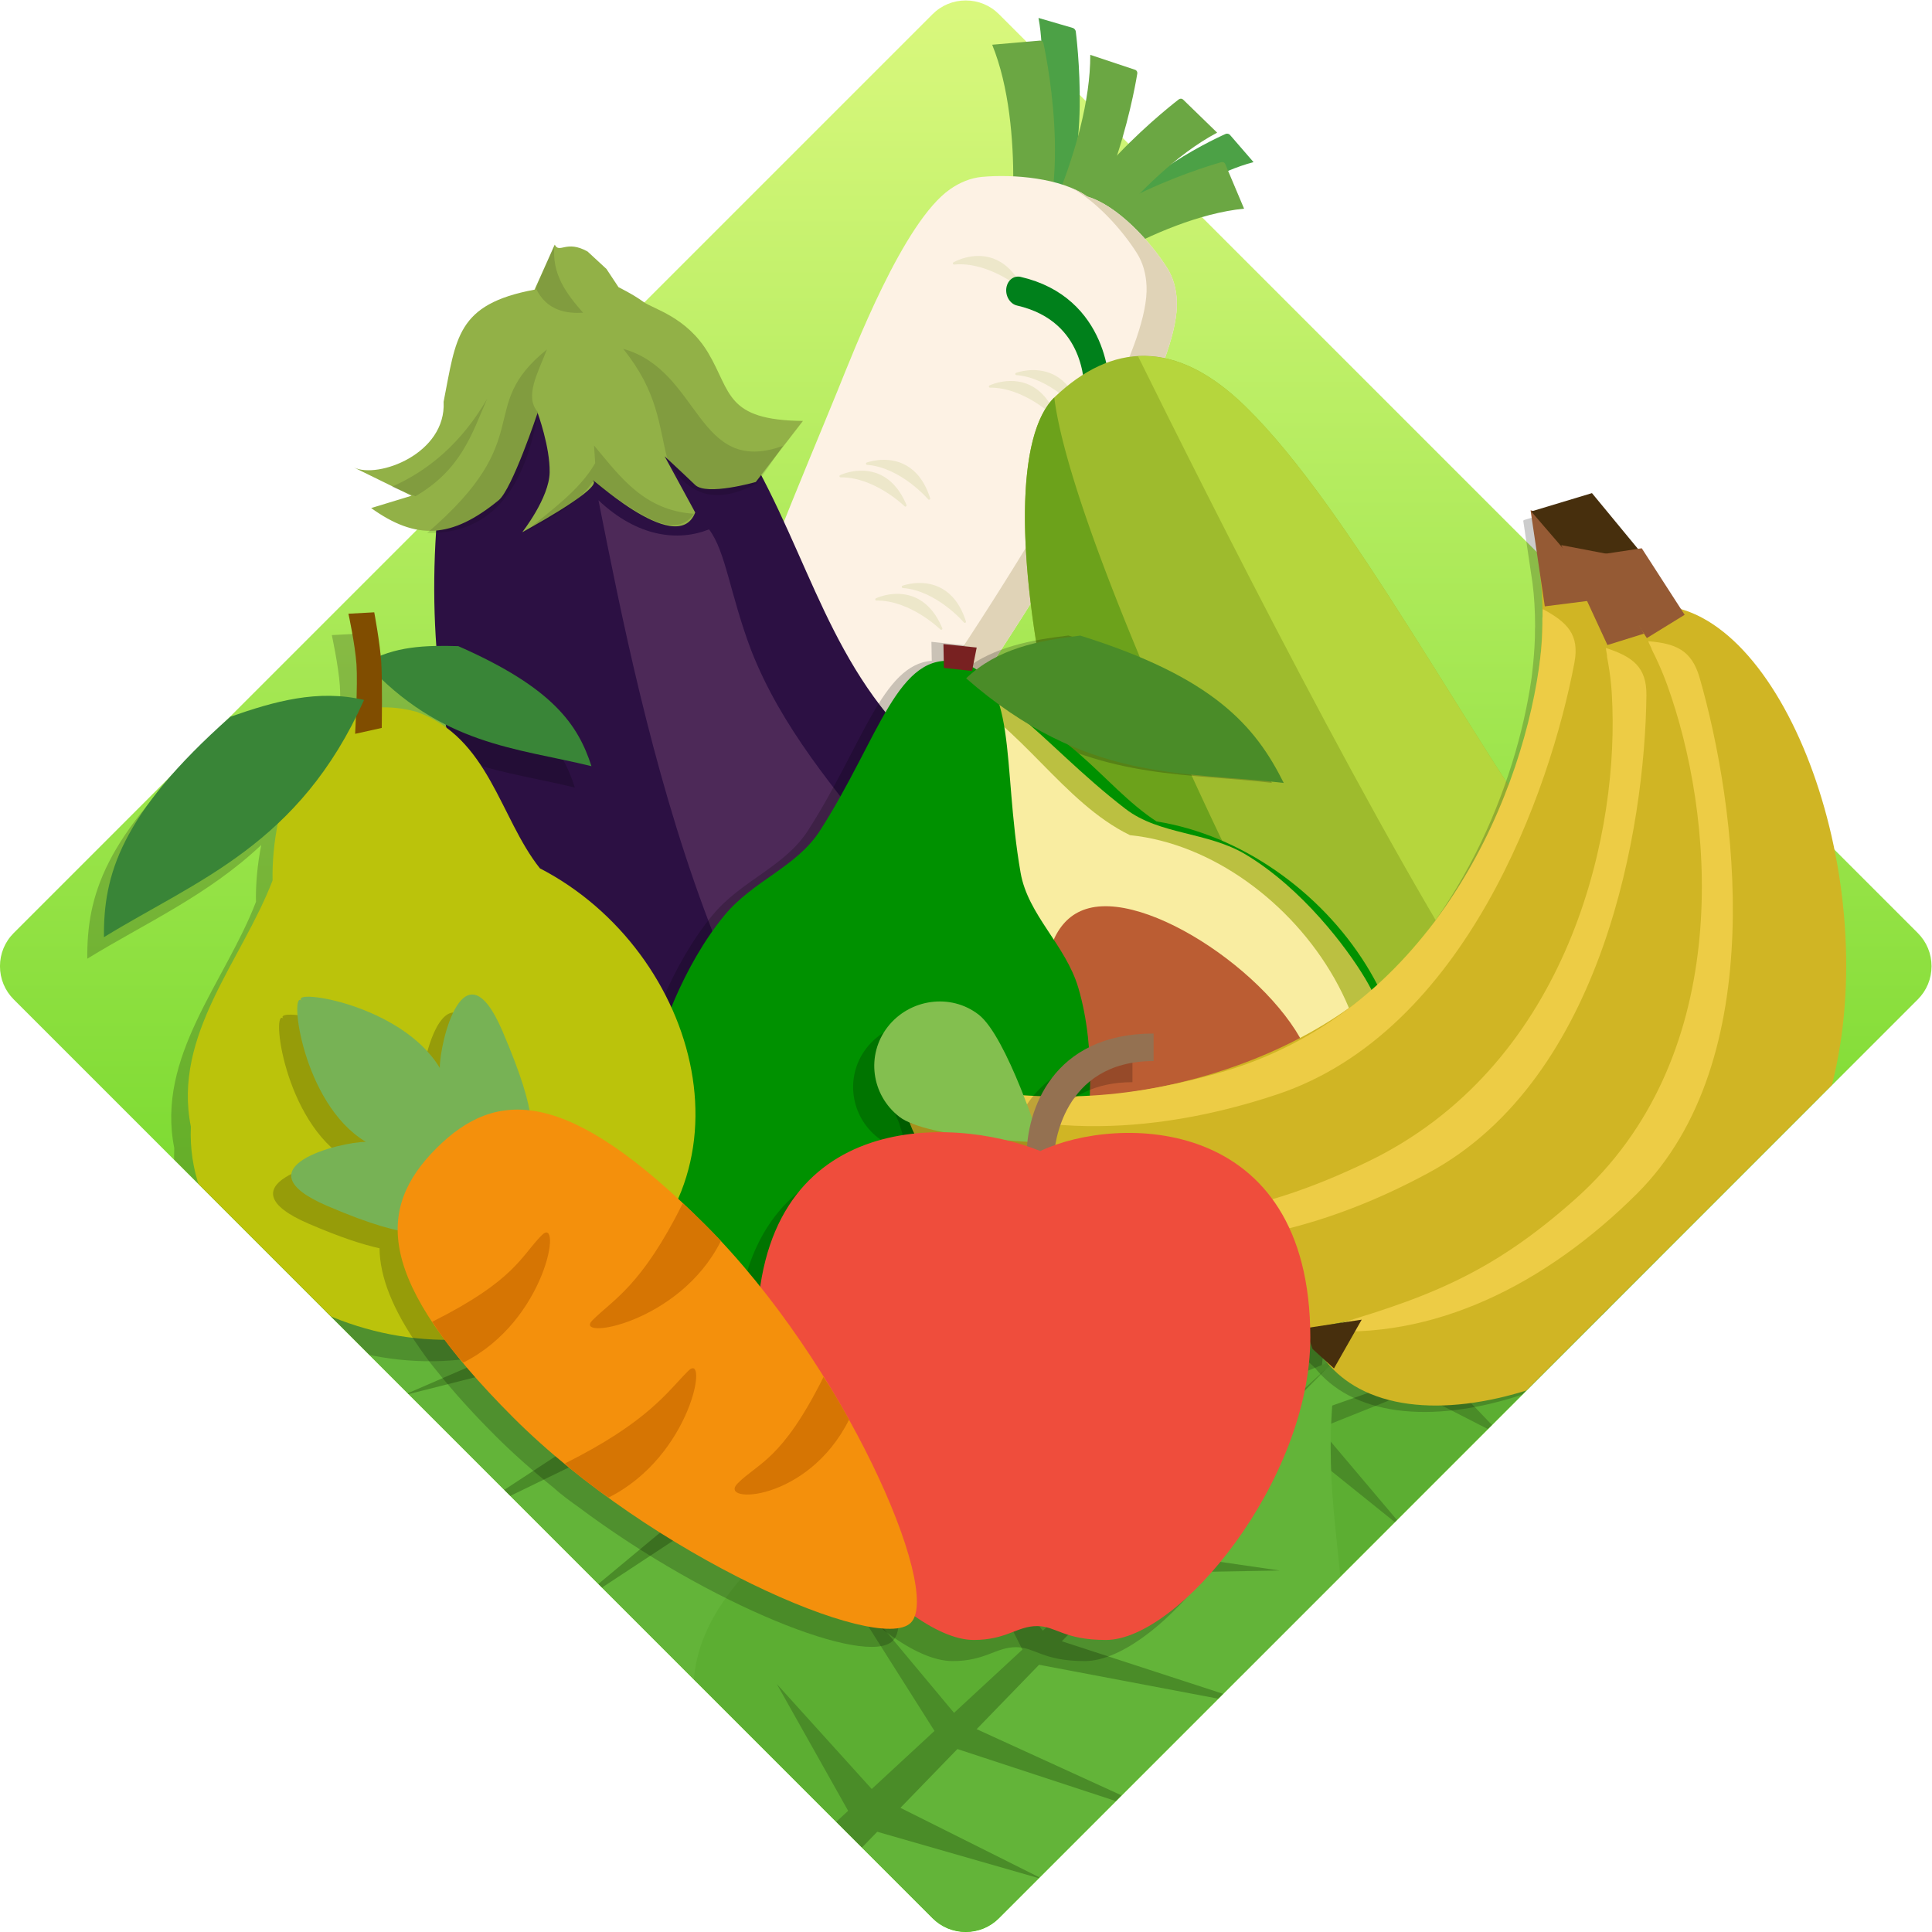 <?xml version="1.0" encoding="UTF-8" standalone="no"?>
<svg
   xmlns:dc="http://purl.org/dc/elements/1.1/"
   xmlns:cc="http://creativecommons.org/ns#"
   xmlns:rdf="http://www.w3.org/1999/02/22-rdf-syntax-ns#"
   xmlns:svg="http://www.w3.org/2000/svg"
   xmlns="http://www.w3.org/2000/svg"
   xmlns:sodipodi="http://sodipodi.sourceforge.net/DTD/sodipodi-0.dtd"
   xmlns:inkscape="http://www.inkscape.org/namespaces/inkscape"
   inkscape:version="1.0 (4035a4fb49, 2020-05-01)"
   sodipodi:docname="veg.svg"
   id="svg262"
   xml:space="preserve"
   viewBox="0 0 290 290"
   version="1.1"><sodipodi:namedview
     inkscape:current-layer="g260"
     inkscape:window-maximized="0"
     inkscape:window-y="0"
     inkscape:window-x="0"
     inkscape:cy="145"
     inkscape:cx="145"
     inkscape:zoom="2.5344828"
     showgrid="false"
     id="namedview264"
     inkscape:window-height="1206"
     inkscape:window-width="2006"
     inkscape:pageshadow="2"
     inkscape:pageopacity="0"
     guidetolerance="10"
     gridtolerance="10"
     objecttolerance="10"
     borderopacity="1"
     bordercolor="#666666"
     pagecolor="#ffffff" /><defs
     id="defs16"><clipPath
       id="clipPath16-1-4-4"><path
         id="path2"
         d="m0 36h36v-36h-36z" /></clipPath><clipPath
       id="clipPath32-8-7"><path
         id="path5"
         d="m11.815 23.013c-7.615-7.616-13.08-20.153-11.313-21.92 1.768-1.768 14.305 3.698 21.92 11.313 7.616 7.615 7.562 11.53 4.243 14.85-1.328 1.328-2.752 2.133-4.47 2.133-2.575 0-5.812-1.809-10.38-6.376" /></clipPath><clipPath
       id="clipPath6239"><path
         id="path8"
         fill-opacity=".419"
         fill="#1600ff"
         d="m40.9 101.66c-1.231 0-2.389-0.48-3.26-1.35l-90.178-90.179c-0.871-0.871-1.351-2.028-1.351-3.259v-94.789h189.58v94.789c0 1.231-0.48 2.388-1.351 3.259l-90.178 90.179c-0.871 0.871-2.028 1.35-3.26 1.35" /></clipPath><linearGradient
       gradientTransform="matrix(1.051,0,0,1.051,-0.135,1.9454e-8)"
       gradientUnits="userSpaceOnUse"
       y2="207.03"
       y1="-3.8462e-7"
       x2="103.64"
       x1="103.64"
       id="linearGradient6249"><stop
         id="stop11"
         offset="0"
         stop-color="#42c802" /><stop
         id="stop13"
         offset="1"
         stop-color="#daf87e" /></linearGradient></defs><g
     id="g260"
     transform="matrix(1.333,0,0,-1.333,0,290)"><path
       d="m 108.749,-3.8462777e-7 c -1.413,0 -2.741,0.55 -3.74,1.549 L 1.547,105.012 c -0.999,0.999 -1.55,2.327 -1.55,3.74 0,1.413 0.55,2.741 1.549,3.74 L 105.01,215.955 c 0.999,0.999 2.327,1.549 3.74,1.549 1.413,0 2.741,-0.55 3.74,-1.549 L 215.952,112.492 c 0.999,-0.999 1.55,-2.327 1.55,-3.74 0,-1.412 -0.55,-2.74 -1.55,-3.74 L 112.49,1.549 C 111.491,0.55 110.163,-3.8462777e-7 108.75,-3.8462777e-7"
       fill="url(#linearGradient6249)"
       id="path18"
       style="fill:url(#linearGradient6249);stroke-width:1.051" /><g
       transform="matrix(1.147,0,0,-1.147,61.826,116.638)"
       clip-path="url(#clipPath6239)"
       id="g256"><g
         transform="matrix(0.141,-0.036,0.036,0.141,-3.067,-73.969)"
         id="g70"><path
           d="m 324.12,104.25 c 0,0 33.994,-51.289 37.061,-98.925 l 20.771,12.265 c 0.859,0.508 1.465,1.787 1.338,2.813 0,0 -11.406,94.609 -45.156,112.87"
           fill="#4ca146"
           stroke-width="20.088"
           id="path20" /><path
           d="m 378.05,167.1 c 0,0 52.519,-31.357 99.629,-31.641 L 466.81,113.711 c -0.44,-0.898 -1.651,-1.504 -2.666,-1.338 0,0 -73.223,11.914 -93.184,45.01"
           fill="#4ca146"
           stroke-width="20.088"
           id="path22" /><path
           d="m 301.96,156.29 c 0,0 32.754,-80.39 24.482,-141.19 l 31.983,5.283 c 0.986,0.166 1.797,1.143 1.758,2.178 0,0 -2.666,99.795 -43.75,138.92"
           fill="#6ba743"
           stroke-width="20.088"
           id="path24" /><path
           d="m 313.63,162.62 c 0,0 59.814,-63.682 75.244,-124.55 l 26.856,17.295 c 0.83,0.537 1.191,1.777 0.771,2.734 0,0 -39.99,93.672 -91.768,115"
           fill="#6ba743"
           stroke-width="20.088"
           id="path26" /><path
           d="m 334.6,184.52 c 0,0 63.789,-59.61 124.21,-74.414 L 442.042,82.742 c -0.518,-0.849 -1.729,-1.201 -2.686,-0.8 0,0 -93.183,39.16 -114.99,91.211"
           fill="#6ba743"
           stroke-width="20.088"
           id="path28" /><path
           d="m 323.75,187.52 c 0,0 79.892,-32.266 139.98,-23.233 l -4.882,-32.382 c -0.147,-1.006 -1.123,-1.827 -2.139,-1.807 0,0 -98.779,1.641 -137.92,42.734"
           fill="#6ba743"
           stroke-width="20.088"
           id="path30" /><path
           d="m 404.4,213.29 c 1.631,-7.92 1.543,-15.673 -0.83,-23.027 -6.523,-20.166 -21.914,-49.043 -40.312,-60.068 -13.77,-16.446 -44.688,-27.12 -65.625,-30.42 -7.627,-1.201 -15.293,-0.069 -22.871,2.763 -35.947,13.506 -89.356,88.838 -107.27,113.08 -34.57,46.845 -99.98,131.24 -126.83,183.03 -30.889,59.6 -39.961,81.279 -34.639,149.76 68.477,-5.43 85.86,-23.965 139.9,-63.78 46.953,-34.619 122.68,-106.25 163.54,-147.71 21.152,-21.465 87.207,-86.006 94.921,-123.61 z"
           fill="#fdf2e4"
           stroke-width="4.482"
           id="path32" /><path
           d="m 404.4,213.29 c 1.631,-7.92 1.543,-15.673 -0.83,-23.027 -6.523,-20.166 -21.914,-49.043 -40.312,-60.068 -2.315,-2.764 -5.156,-5.362 -8.311,-7.793 14.297,13.535 25.869,36.298 31.299,53.066 2.383,7.363 2.471,15.117 0.84,23.037 -7.715,37.598 -73.77,102.14 -94.922,123.6 -40.849,41.484 -116.6,113.1 -163.56,147.72 -43.877,32.324 -63.593,50.615 -106.09,59.267 -10.459,12.246 -16.485,19.307 -16.485,19.307 68.477,-5.43 85.86,-23.965 139.9,-63.78 46.953,-34.619 122.68,-106.25 163.54,-147.71 21.152,-21.465 87.207,-86.006 94.921,-123.61"
           fill="#e0d3b7"
           stroke-width="4.482"
           id="path34" /><path
           d="m 5.131,531.92 c 0.137,5.176 0.439,10.635 0.898,16.475 0,0 6.026,-7.061 16.485,-19.307 -5.381,1.104 -11.172,2.031 -17.383,2.832"
           fill="#ded2bb"
           stroke-width="4.482"
           id="path36" /><path
           d="m 265.01,151.66 c 0,0 31.367,-9.091 39.834,26.641 0,0 -16.885,-23.125 -39.834,-26.641"
           fill="#ede7ca"
           stroke-width="4.482"
           id="path38" /><path
           d="m 265.01,151.66 0.222,0.768 0.032,-0.009 c 0.363,-0.101 3.731,-0.995 8.367,-0.994 4.863,0 11.096,0.98 16.779,4.82 5.681,3.844 10.88,10.549 13.656,22.24 l 0.778,-0.184 0.645,-0.471 c -0.023,-0.031 -4.274,-5.852 -11.429,-12.131 -7.156,-6.275 -17.221,-13.029 -28.929,-14.828 l -0.121,0.789 0.222,0.768 -0.222,-0.768 -0.121,0.79 c 11.241,1.717 21.093,8.282 28.117,14.45 3.511,3.081 6.316,6.057 8.239,8.258 0.962,1.101 1.703,2.009 2.202,2.639 0.25,0.315 0.439,0.561 0.565,0.727 l 0.142,0.188 0.044,0.06 c 0.225,0.308 0.634,0.414 0.98,0.255 0.346,-0.16 0.531,-0.539 0.443,-0.91 -2.835,-11.991 -8.277,-19.122 -14.316,-23.196 -6.038,-4.076 -12.605,-5.094 -17.674,-5.094 -5.162,0.001 -8.795,1.053 -8.844,1.066 -0.359,0.104 -0.599,0.446 -0.575,0.819 0.025,0.374 0.307,0.682 0.677,0.738 l 0.121,-0.79"
           fill="#ede7ca"
           stroke-width="4.482"
           id="path40" /><path
           d="m 58.949,415.14 c 0,0 31.348,-9.112 39.834,26.64 0,0 -16.875,-23.134 -39.834,-26.64"
           fill="#ede7ca"
           stroke-width="4.482"
           id="path42" /><path
           d="m 58.949,415.14 0.223,0.767 0.032,-0.009 c 0.363,-0.102 3.737,-0.999 8.378,-0.998 4.861,0 11.089,0.98 16.768,4.822 5.678,3.844 10.875,10.552 13.656,22.243 l 0.777,-0.185 0.646,-0.471 c -0.024,-0.03 -4.272,-5.854 -11.426,-12.135 -7.155,-6.275 -17.22,-13.03 -28.933,-14.824 l -0.121,0.79 0.223,0.767 -0.223,-0.767 -0.12,0.79 c 11.245,1.711 21.097,8.277 28.12,14.445 3.511,3.082 6.315,6.059 8.237,8.261 0.961,1.101 1.702,2.009 2.201,2.639 0.249,0.316 0.439,0.561 0.565,0.728 l 0.186,0.248 c 0.224,0.308 0.633,0.414 0.979,0.255 0.347,-0.159 0.532,-0.539 0.444,-0.91 -2.841,-11.991 -8.28,-19.123 -14.316,-23.198 -6.033,-4.077 -12.596,-5.096 -17.663,-5.096 -5.169,10e-4 -8.807,1.057 -8.856,1.071 -0.359,0.104 -0.599,0.446 -0.574,0.819 0.025,0.373 0.307,0.681 0.677,0.738 l 0.12,-0.79"
           fill="#ede7ca"
           stroke-width="4.482"
           id="path44" /><path
           d="m 287.39,234.35 c 0,0 32.451,-3.545 34.638,33.115 0,0 -12.617,-25.684 -34.638,-33.115"
           fill="#ede7ca"
           stroke-width="4.482"
           id="path46" /><path
           d="m 287.39,234.35 0.087,0.794 0.03,-0.003 c 0.16,-0.016 0.945,-0.085 2.172,-0.085 3.631,-0.004 11.116,0.619 17.842,4.957 3.367,2.169 6.554,5.258 9.027,9.692 2.471,4.435 4.23,10.226 4.683,17.808 l 0.797,-0.048 0.717,-0.352 c -0.017,-0.035 -3.194,-6.501 -9.155,-13.919 -5.963,-7.414 -14.711,-15.805 -25.945,-19.601 l -0.255,0.757 0.087,0.794 -0.087,-0.794 -0.256,0.757 c 10.788,3.635 19.359,11.802 25.21,19.088 2.926,3.64 5.173,7.055 6.685,9.554 0.756,1.25 1.329,2.272 1.712,2.978 0.191,0.354 0.335,0.628 0.43,0.813 0.048,0.093 0.083,0.163 0.107,0.21 l 0.033,0.067 c 0.168,0.342 0.553,0.518 0.921,0.42 0.369,-0.097 0.617,-0.439 0.594,-0.82 -0.464,-7.777 -2.278,-13.818 -4.882,-18.49 -3.906,-7.012 -9.582,-10.902 -14.954,-13.007 -5.376,-2.108 -10.457,-2.461 -13.311,-2.462 -1.472,0 -2.352,0.095 -2.376,0.098 -0.372,0.04 -0.667,0.336 -0.708,0.707 -0.04,0.372 0.185,0.724 0.539,0.844 l 0.256,-0.757"
           fill="#ede7ca"
           stroke-width="4.482"
           id="path48" /><path
           d="m 267.99,238.14 c 0,0 32.012,-6.426 37.451,29.912 0,0 -14.873,-24.473 -37.451,-29.912"
           fill="#ede7ca"
           stroke-width="4.482"
           id="path50" /><path
           d="m 267.99,238.14 0.157,0.783 0.086,-0.016 c 0.428,-0.077 2.419,-0.407 5.268,-0.407 4.606,-0.002 11.427,0.865 17.544,4.973 6.113,4.112 11.613,11.445 13.606,24.697 l 0.79,-0.118 0.683,-0.415 c -0.021,-0.033 -3.765,-6.194 -10.366,-13.055 -6.602,-6.857 -16.062,-14.438 -27.581,-17.219 l -0.187,0.777 0.157,0.783 -0.157,-0.783 -0.187,0.777 c 11.06,2.658 20.325,10.033 26.804,16.773 3.24,3.367 5.783,6.569 7.514,8.926 0.865,1.178 1.527,2.145 1.971,2.815 0.222,0.335 0.39,0.596 0.502,0.772 l 0.165,0.264 c 0.197,0.326 0.596,0.466 0.954,0.336 0.359,-0.13 0.575,-0.492 0.518,-0.869 -2.024,-13.592 -7.794,-21.435 -14.296,-25.787 -6.498,-4.357 -13.638,-5.243 -18.434,-5.245 -3.396,0 -5.63,0.447 -5.668,0.455 -0.367,0.073 -0.634,0.394 -0.642,0.768 -0.007,0.373 0.249,0.704 0.612,0.792 l 0.187,-0.777"
           fill="#ede7ca"
           stroke-width="4.482"
           id="path52" /><path
           d="m 174.79,268.07 c 0,0 32.451,-3.554 34.639,33.116 0,0 -12.647,-25.703 -34.639,-33.116"
           fill="#ede7ca"
           stroke-width="4.482"
           id="path54" /><path
           d="m 174.79,268.07 0.087,0.795 0.03,-0.003 c 0.162,-0.016 0.949,-0.086 2.182,-0.086 3.635,-0.004 11.118,0.62 17.841,4.959 3.365,2.169 6.55,5.258 9.021,9.693 2.47,4.434 4.227,10.224 4.68,17.805 l 0.798,-0.047 0.717,-0.353 c -0.018,-0.034 -3.202,-6.505 -9.167,-13.926 -5.966,-7.416 -14.715,-15.807 -25.934,-19.594 l -0.255,0.757 0.087,0.795 -0.087,-0.795 -0.255,0.758 c 10.773,3.625 19.344,11.792 25.199,19.08 2.928,3.642 5.177,7.058 6.692,9.56 0.757,1.25 1.331,2.272 1.714,2.98 0.192,0.353 0.336,0.628 0.431,0.813 0.048,0.093 0.084,0.163 0.107,0.21 l 0.034,0.067 c 0.168,0.342 0.552,0.517 0.921,0.42 0.368,-0.097 0.616,-0.44 0.593,-0.82 -0.463,-7.777 -2.276,-13.816 -4.879,-18.488 -3.903,-7.012 -9.576,-10.903 -14.946,-13.008 -5.374,-2.109 -10.455,-2.463 -13.312,-2.464 -1.478,0 -2.362,0.096 -2.386,0.098 -0.372,0.041 -0.667,0.337 -0.707,0.708 -0.041,0.372 0.185,0.724 0.539,0.844 l 0.255,-0.758"
           fill="#ede7ca"
           stroke-width="4.482"
           id="path56" /><path
           d="m 155.38,271.84 c 0,0 32.012,-6.426 37.451,29.912 0,0 -14.873,-24.473 -37.451,-29.912"
           fill="#ede7ca"
           stroke-width="4.482"
           id="path58" /><path
           d="m 155.38,271.84 0.157,0.783 0.086,-0.016 c 0.427,-0.077 2.419,-0.407 5.268,-0.407 4.606,-10e-4 11.427,0.865 17.544,4.974 6.113,4.112 11.612,11.444 13.606,24.696 l 0.79,-0.118 0.683,-0.415 c -0.021,-0.033 -3.765,-6.193 -10.366,-13.055 -6.602,-6.857 -16.063,-14.438 -27.581,-17.219 l -0.187,0.777 0.157,0.783 -0.157,-0.783 -0.187,0.777 c 11.06,2.659 20.324,10.034 26.804,16.773 3.239,3.367 5.783,6.57 7.513,8.926 0.866,1.178 1.528,2.145 1.972,2.815 0.222,0.336 0.39,0.596 0.502,0.773 l 0.125,0.199 0.039,0.064 c 0.198,0.326 0.597,0.466 0.955,0.336 0.358,-0.129 0.575,-0.492 0.518,-0.869 -2.025,-13.592 -7.794,-21.435 -14.296,-25.787 -6.498,-4.356 -13.638,-5.243 -18.434,-5.245 -3.396,0.001 -5.63,0.447 -5.668,0.455 -0.367,0.073 -0.635,0.394 -0.642,0.768 -0.007,0.374 0.248,0.704 0.612,0.792 l 0.187,-0.777"
           fill="#ede7ca"
           stroke-width="4.482"
           id="path60" /><path
           d="m 177.61,354.55 c 0,0 32.452,-3.555 34.639,33.115 0,0 -12.617,-25.693 -34.639,-33.115"
           fill="#ede7ca"
           stroke-width="4.482"
           id="path62" /><path
           d="m 177.61,354.55 0.087,0.794 0.031,-0.003 c 0.161,-0.016 0.949,-0.086 2.181,-0.086 3.635,-0.003 11.118,0.62 17.841,4.959 3.365,2.17 6.55,5.259 9.021,9.693 2.47,4.435 4.228,10.225 4.68,17.806 l 0.798,-0.048 0.717,-0.352 c -0.018,-0.034 -3.194,-6.503 -9.156,-13.923 -5.962,-7.415 -14.711,-15.805 -25.945,-19.597 l -0.255,0.757 0.087,0.794 -0.087,-0.794 -0.255,0.757 c 10.788,3.63 19.359,11.797 25.21,19.084 2.926,3.641 5.173,7.057 6.685,9.557 0.756,1.25 1.329,2.272 1.711,2.979 0.191,0.353 0.335,0.628 0.431,0.814 0.047,0.092 0.083,0.162 0.106,0.209 l 0.034,0.067 c 0.168,0.342 0.552,0.518 0.921,0.421 0.368,-0.097 0.616,-0.44 0.593,-0.82 -0.463,-7.777 -2.276,-13.817 -4.879,-18.488 -3.902,-7.013 -9.575,-10.904 -14.946,-13.009 -5.374,-2.108 -10.455,-2.463 -13.312,-2.464 -1.478,0 -2.362,0.096 -2.386,0.099 -0.372,0.041 -0.667,0.336 -0.707,0.708 -0.04,0.372 0.185,0.724 0.539,0.843 l 0.255,-0.757"
           fill="#ede7ca"
           stroke-width="4.482"
           id="path64" /><path
           d="m 158.22,358.34 c 0,0 32.002,-6.435 37.441,29.903 0,0 -14.863,-24.463 -37.441,-29.903"
           fill="#ede7ca"
           stroke-width="4.482"
           id="path66" /><path
           d="m 158.22,358.34 0.157,0.783 0.086,-0.016 c 0.428,-0.078 2.424,-0.408 5.277,-0.408 4.606,-0.002 11.423,0.865 17.535,4.973 6.108,4.111 11.603,11.441 13.596,24.689 l 0.79,-0.118 0.683,-0.415 c -0.021,-0.033 -3.763,-6.192 -10.361,-13.051 -6.599,-6.854 -16.058,-14.433 -27.576,-17.214 l -0.187,0.777 0.157,0.783 -0.157,-0.783 -0.187,0.777 c 11.06,2.659 20.322,10.031 26.798,16.768 3.239,3.366 5.781,6.567 7.511,8.923 0.865,1.178 1.526,2.144 1.971,2.814 0.222,0.335 0.389,0.596 0.501,0.772 l 0.125,0.199 0.039,0.064 c 0.198,0.326 0.597,0.466 0.955,0.337 0.358,-0.13 0.575,-0.493 0.518,-0.87 -2.024,-13.586 -7.788,-21.427 -14.285,-25.779 -6.493,-4.355 -13.629,-5.243 -18.426,-5.244 -3.401,0 -5.639,0.448 -5.678,0.456 -0.366,0.074 -0.634,0.394 -0.641,0.768 -0.007,0.374 0.248,0.704 0.612,0.792 l 0.187,-0.777"
           fill="#ede7ca"
           stroke-width="4.482"
           id="path68" /></g><g
         transform="matrix(-0.072,2.86,-2.48,-0.25,512.53,-49.886)"
         id="g80"><path
           d="m 16.099,184.52 c 0,0 -2.667,0.014 -3.017,3.169"
           fill="none"
           stroke="#00801b"
           stroke-linecap="round"
           stroke-linejoin="round"
           id="path72" /><path
           d="m 41.757,178.87 c -0.181,0.113 -0.369,0.182 -0.561,0.207 -2.012,0.244 -4.154,-4.239 -4.784,-10.014 -0.502,-4.618 0.111,-8.815 1.509,-10.324 -2.005,1.889 -4.151,4.173 -6.679,6.559 -4.498,4.244 -11.827,9.072 -14.981,13.307 -2.133,2.864 -1.703,5.384 0.306,7.546 2.872,3.091 17.272,-0.811 25.19,-7.28 z"
           fill="#9ebb2d"
           id="path74" /><path
           d="m 37.696,174.89 c -3.286,2.265 -7.525,4.987 -12.196,7.492 -4.886,2.62 -7.498,3.555 -8.9,3.802 2.945,3.029 17.267,-0.866 25.157,-7.312 a 10.517,3.67 83.873 0 1 -0.562,0.207 10.517,3.67 83.873 0 1 -3.499,-4.189 z"
           fill="#6ca21b"
           id="path76" /><path
           d="m 37.921,158.74 c -2.005,1.889 -4.151,4.173 -6.679,6.558 -4.498,4.244 -11.828,9.072 -14.982,13.307 -1.145,1.538 -1.546,2.976 -1.365,4.314 4.29,-2.7 16.135,-10.268 21.428,-14.819 -0.323,-4.229 0.297,-7.957 1.597,-9.36 z"
           fill="#b6d63d"
           id="path78" /></g><g
         transform="matrix(-0.79,0.002,0.002,0.79,1017.2,-620.33)"
         fill-rule="evenodd"
         stroke-width="0.827"
         id="g96"><path
           d="m 1242.4,865.02 c -4.43,-6.969 -18.612,-24.659 1.018,-37.622 17.408,-11.496 50.383,-2.538 78.409,-7.01 z"
           fill="#5cae32"
           id="path82" /><path
           d="m 1242.4,865.02 79.428,-44.632 c -10.84,24.211 -0.567,36.505 -24.41,51.805 -12.514,8.03 -39.574,14.352 -55.018,-7.173 z"
           fill="#63b439"
           id="path84" /><path
           d="m 1227.1,870.16 2.846,4.97 90.039,-53.807 z"
           fill="#4a8c28"
           id="path86" /><path
           d="m 1244,841.41 5,19.589 20.761,12.507 -17.132,-15.218 z"
           fill="#4a8c28"
           id="path88" /><path
           d="m 1253.9,828 8.094,26 26,17.029 -23,-19.029 z"
           fill="#4a8c28"
           id="path90" /><path
           d="m 1270.5,825.46 4.456,21.544 26.937,13 -23.937,-15.596 z"
           fill="#4a8c28"
           id="path92" /><path
           d="m 1288,825.13 v 13.867 l 20,5 -16,-6.895 z"
           fill="#4a8c28"
           id="path94" /></g><g
         transform="matrix(-1.547,-0.504,-0.504,1.547,136.4,-207.14)"
         fill-rule="evenodd"
         stroke-width="1.519"
         id="g114"><path
           d="m 55.09,119.21 c -1.579,17.078 -9.243,27.845 -21.07,39.007 -6.877,6.021 -15.692,12.804 -24.213,9.185 -9.787,-4.158 -9.754,-12.395 -6.324,-18.518 5.593,-9.985 11.11,-12.597 20.203,-18.247 6.367,-3.847 9.408,-10.018 15.908,-14.851 1.728,-1.214 6.501,-3.009 7.391,-3.255 5.702,0.15 6.608,2.684 8.106,6.68 z"
           fill="#2c1043"
           id="path98" /><path
           d="m 44.838,123.38 c -6.716,11.982 -18.407,32.91 -34.19,37.166 -7.595,0.758 -2.411,-8.192 -0.63,-12.159 6.324,-8.886 16.915,-11.552 23.246,-19.243 2.25,-2.794 3.321,-5.226 4.687,-6.16 1.548,1.291 3.966,1.781 6.887,0.395 z"
           fill="#7e4e79"
           fill-opacity="0.411"
           id="path100" /><path
           d="m 52.442,112.49 -0.318,-2.959 c -0.448,0.453 -0.56,-0.51 -2.013,-0.218 l -1.406,0.646 -1.034,0.821 c 0,0 -0.984,0.141 -1.694,0.374 -0.71,0.233 -2.762,0.048 -4.67,1.712 -2.068,1.804 -2.245,3.551 -6.717,2.141 l 1.564,4.384 c 0,0 2.551,1.727 3.428,1.301 0.877,-0.426 2.283,-1.072 2.283,-1.072 l -2.805,2.653 c 0.166,3.095 7.372,-0.438 6.38,0.123 -0.322,0.568 3.175,4.244 3.175,4.244 0,0 -0.908,-2.473 -0.455,-3.947 0.453,-1.475 1.804,-3.192 1.804,-3.192 0,0 0.03,4.856 0.601,5.744 1.985,3.093 3.985,3.841 7.169,2.831 l -2.088,-1.462 3.84,-0.544 c -1.597,0.221 -5.055,-2.51 -3.922,-5.447 0.47,-3.902 1.095,-5.832 -3.122,-8.131 z"
           fill="#92b147"
           id="path102" /><path
           d="m 35.269,116.81 c 4.391,3.415 6.115,-2.784 10.98,-2.58 -2.832,1.852 -3.448,3.704 -4.63,5.556 -1.627,1.462 -3.402,1.894 -5.556,-0.331 z"
           opacity="0.12"
           id="path104" /><path
           d="m 39.106,122.37 c 2.933,0.746 4.93,-0.752 7.011,-2.05 l -0.397,0.992 c 0.394,1.869 1.655,3.522 2.712,5.226 -1.237,-1.314 -2.528,-2.616 -2.91,-4.101 -2.67,0.731 -5.763,2.06 -6.416,-0.066 z"
           opacity="0.12"
           id="path106" /><path
           d="m 49.954,119.46 c 1.099,-0.633 0.732,-2.3 0.661,-3.77 3.065,4.718 -1.206,5.131 3.44,12.766 -3.484,-1.058 -4.851,-4.057 -4.101,-8.996 z"
           opacity="0.12"
           id="path108" /><path
           d="m 52.134,109.55 c -0.359,1.73 -1.599,2.579 -2.908,3.359 0.897,0.351 2.117,0.591 3.175,-0.529 z"
           opacity="0.12"
           id="path110" /><path
           d="m 55.414,126.57 c -2.136,-2.393 -2.072,-4.649 -2.292,-6.922 0.63,2.925 1.958,5.151 3.835,6.829 z"
           opacity="0.12"
           id="path112" /></g><g
         transform="matrix(0.528,-0.539,-0.682,-0.349,-23.625,1035.3)"
         fill-rule="evenodd"
         stroke-width="0.88"
         id="g130"><path
           d="m 1242.4,865.02 c -4.43,-6.969 -18.612,-24.659 1.018,-37.622 17.408,-11.496 50.383,-2.538 78.409,-7.01 z"
           fill="#5cae32"
           id="path116" /><path
           d="m 1242.4,865.02 79.428,-44.632 c -10.84,24.211 -0.567,36.505 -24.41,51.805 -12.514,8.03 -39.574,14.352 -55.018,-7.173 z"
           fill="#63b439"
           id="path118" /><path
           d="m 1227.1,870.16 2.846,4.97 90.039,-53.807 z"
           fill="#4a8c28"
           id="path120" /><path
           d="m 1244,841.41 5,19.589 20.761,12.507 -17.132,-15.218 z"
           fill="#4a8c28"
           id="path122" /><path
           d="m 1253.9,828 8.094,26 26,17.029 -23,-19.029 z"
           fill="#4a8c28"
           id="path124" /><path
           d="m 1270.5,825.46 4.456,21.544 26.937,13 -23.937,-15.596 z"
           fill="#4a8c28"
           id="path126" /><path
           d="m 1288,825.13 v 13.867 l 20,5 -16,-6.895 z"
           fill="#4a8c28"
           id="path128" /></g><g
         transform="matrix(0.763,-0.205,0.205,0.763,-1099.3,-309.63)"
         fill-rule="evenodd"
         stroke-width="0.827"
         id="g146"><path
           d="m 1242.4,865.02 c -4.43,-6.969 -18.612,-24.659 1.018,-37.622 17.408,-11.496 50.383,-2.538 78.409,-7.01 z"
           fill="#5cae32"
           id="path132" /><path
           d="m 1242.4,865.02 79.428,-44.632 c -10.84,24.211 -0.567,36.505 -24.41,51.805 -12.514,8.03 -39.574,14.352 -55.018,-7.173 z"
           fill="#63b439"
           id="path134" /><path
           d="m 1227.1,870.16 2.846,4.97 90.039,-53.807 z"
           fill="#4a8c28"
           id="path136" /><path
           d="m 1244,841.41 5,19.589 20.761,12.507 -17.132,-15.218 z"
           fill="#4a8c28"
           id="path138" /><path
           d="m 1253.9,828 8.094,26 26,17.029 -23,-19.029 z"
           fill="#4a8c28"
           id="path140" /><path
           d="m 1270.5,825.46 4.456,21.544 26.937,13 -23.937,-15.596 z"
           fill="#4a8c28"
           id="path142" /><path
           d="m 1288,825.13 v 13.867 l 20,5 -16,-6.895 z"
           fill="#4a8c28"
           id="path144" /></g><g
         transform="matrix(2.332,-0.107,0.107,2.332,-21.083,-647.64)"
         stroke-width="1.058"
         id="g166"><path
           d="m 18.624,267.6 c -1.582,0.116 -3.128,0.329 -4.421,1.224 -0.055,-0.042 -0.113,-0.081 -0.175,-0.117 l 0.223,-0.897 -1.391,-0.209 -0.022,0.797 c -2.084,0.054 -3.083,3.446 -5.527,6.891 -1.057,1.49 -2.908,1.969 -4.179,3.378 -1.831,2.03 -2.996,4.9 -3.364,6.337 -1.272,4.954 1.713,10 6.667,11.272 3.368,0.865 6.778,-0.241 9.016,-2.592 2.818,2.626 7.099,3.309 10.684,1.389 4.509,-2.414 6.207,-8.026 3.793,-12.535 -0.706,-1.318 -2.46,-3.889 -4.77,-5.425 -1.569,-1.043 -3.582,-0.985 -4.966,-2.153 -1.537,-1.297 -2.756,-2.659 -3.832,-3.688 3.723,2.436 7.079,2.345 10.53,2.909 -1.08,-2.443 -2.74,-4.574 -8.266,-6.583 z"
           fill-opacity="0.2"
           style="paint-order:markers fill stroke"
           id="path148" /><path
           d="m 15.151,270.68 c -4.542,0.142 -3.814,5.729 -2.702,8.588 0.08,3.626 -1.325,7.494 0.709,11.005 2.315,7.155 13.332,8.384 17.199,1.9 4.466,-6.481 -1.327,-15.133 -8.385,-16.593 -2.215,-1.58 -3.8,-4.718 -6.821,-4.9 z"
           fill="#009100"
           id="path150" /><path
           d="m 30.428,282.57 c 2.414,4.509 0.716,10.121 -3.793,12.535 -4.509,2.414 -10.121,0.716 -12.535,-3.793 -0.7,-1.308 -1.784,-4.21 -1.808,-6.944 -0.017,-1.897 1.023,-3.502 0.794,-5.314 -0.578,-4.578 -2.388,-7.946 -0.095,-9.174 2.295,-1.229 4.154,2.118 7.7,5.112 1.384,1.168 3.398,1.109 4.966,2.152 2.31,1.536 4.064,4.107 4.77,5.425 z"
           fill="#bbc041"
           id="path152" /><path
           d="m 13.722,269.78 c 0.525,4.793 2.038,9.626 0.29,14.426 -1.153,7.984 8.176,15.096 14.05,8.58 5.68,-6.168 -0.398,-15.67 -7.234,-16.681 -2.775,-1.51 -4.415,-4.912 -7.106,-6.325 z"
           fill="#f9eda1"
           id="path154" /><path
           d="m 28.114,286.84 c -1e-6,3.13 -2.537,5.668 -5.668,5.668 -3.13,0 -5.668,-2.537 -5.668,-5.668 2e-6,-3.13 -0.394,-7.8 2.736,-7.8 3.13,0 8.599,4.67 8.6,7.8 z"
           fill="#bb5d33"
           id="path156" /><path
           d="m 18.207,289.64 c -1.272,4.954 -6.318,7.939 -11.272,6.667 -4.954,-1.272 -7.939,-6.318 -6.667,-11.272 0.369,-1.437 1.534,-4.308 3.365,-6.338 1.271,-1.409 3.122,-1.888 4.179,-3.377 2.671,-3.764 3.615,-7.468 6.135,-6.821 2.522,0.647 1.627,4.37 2.214,8.974 0.229,1.796 1.752,3.115 2.203,4.944 0.663,2.694 0.216,5.774 -0.156,7.222 z"
           fill="#009100"
           id="path158" /><g
           transform="matrix(1,0,0,0.667,-34.396,95.913)"
           fill="#782121"
           stroke-width="1.058"
           id="g162"><path
             d="m 47.756,257.58 1.391,0.313 -0.242,1.462 -1.175,-0.272 z"
             fill="#782121"
             style="paint-order:markers fill stroke"
             id="path160" /></g><path
           d="m 14.248,269.2 c 1.376,-1.196 3.104,-1.445 4.875,-1.575 5.526,2.009 7.186,4.14 8.266,6.583 -4.238,-0.693 -8.332,-0.397 -13.141,-5.008 z"
           fill="#4a8c28"
           id="path164" /></g><g
         transform="matrix(1.515,-2.749,2.749,1.515,-704.8,-373.87)"
         stroke-width="0.747"
         id="g202"><path
           d="m 30.49,276.55 -1.419,-1.387 -0.007,0.02 -0.006,-0.023 -1.58,1.204 c -0.35,0.256 -0.736,0.497 -1.148,0.724 -0.015,0.007 -0.032,0.018 -0.045,0.021 -0.092,0.052 -0.175,0.095 -0.26,0.14 -0.333,0.171 -0.688,0.327 -1.051,0.476 -0.039,0.015 -0.078,0.031 -0.117,0.046 -3.113,1.175 -7.949,1.813 -12.179,-0.07 -1.744,-0.839 -3.327,-2.103 -4.647,-3.562 -1.823,-2.076 -2.691,-3.907 -3.663,-6.456 l -0.207,-0.871 c -0.016,-0.09 -0.031,-0.18 -0.044,-0.269 -0.006,0.003 -0.012,0.006 -0.018,0.008 l -0.014,-0.059 -0.629,0.254 -0.341,0.436 c -0.32,0.295 -0.58,0.656 -0.767,1.093 -0.519,1.213 -0.422,2.853 0.146,4.607 l -0.556,0.349 -0.259,0.489 c -0.263,0.347 -0.457,0.747 -0.564,1.21 -0.409,1.762 0.457,4.113 2.107,6.319 l -0.385,0.435 -0.13,0.548 c -0.168,0.412 -0.256,0.854 -0.25,1.331 0.051,4.115 6.951,9.191 13.371,8.713 6.42,-0.479 12.963,-6.839 12.912,-10.954 -0.003,-0.249 -0.033,-0.483 -0.083,-0.705 l 0.489,-0.907 0.201,-0.374 0.035,0.014 0.117,-0.296 0.233,-0.434 -0.041,-0.053 0.245,-0.618 z"
           fill-opacity="0.2"
           id="path168" /><g
           transform="matrix(-0.539,-0.74,-0.74,0.539,229.98,133.7)"
           stroke-width="0.747"
           id="g178"><path
             d="m 3.975,270.2 c -0.848,0.254 -1.541,0.756 -2.027,1.573 -2.29,3.846 0.857,13.148 7.081,16.853 6.223,3.705 15.954,2.427 18.244,-1.419 0.504,-0.846 0.605,-1.746 0.391,-2.675 -3.908,2.075 -10.968,2.243 -15.862,-0.67 -4.862,-2.895 -7.847,-9.205 -7.828,-13.661 z"
             fill="#d0b524"
             id="path170" /><path
             d="m 4.028,271.46 c 0.029,0.075 0.025,0.227 0.056,0.302 0.078,0.7 0.194,1.181 0.333,1.687 1.269,4.613 5.279,11.268 12.615,12.349 4.137,0.609 6.574,0.072 10.402,-1.006 -3.312,2.429 -7.822,2.87 -12.311,1.98 -6.661,-1.321 -10.56,-9.114 -11.933,-13.356 -0.301,-0.931 0.065,-1.402 0.838,-1.955 z"
             fill="#edcc45"
             id="path172" /><path
             d="m 2.416,268.73 1.606,-0.673 -0.071,3.319 h -1.535 v -2.646 1.323"
             fill="#955a34"
             id="path174" /><path
             d="m 27.73,284.53 0.181,0.719 -0.266,0.932 -1.784,-0.867"
             fill="#472f0d"
             id="path176" /></g><path
           d="m 30.846,276.63 -1.419,-1.387 -1.317,3.544 1.626,0.644 1.11,-2.802 -0.555,1.401"
           fill="#472f0d"
           id="path180" /><g
           transform="rotate(28.314,15.438,279.64)"
           stroke-width="0.747"
           id="g190"><path
             d="m 25.673,272.9 c 0.686,0.432 1.174,1.045 1.402,1.884 1.077,3.955 -3.981,11.389 -10.38,13.132 -6.399,1.743 -14.67,-1.772 -15.747,-5.727 -0.237,-0.87 -0.106,-1.689 0.311,-2.456 2.939,2.789 9.126,4.669 14.158,3.299 5,-1.361 9.18,-6.197 10.257,-10.133 z"
             fill="#d0b524"
             id="path182" /><path
             d="m 25.318,273.99 c -0.044,0.059 -0.078,0.194 -0.124,0.253 -0.24,0.598 -0.461,0.995 -0.708,1.406 -2.251,3.758 -7.421,8.646 -14.158,7.801 -3.799,-0.477 -5.817,-1.549 -8.93,-3.438 2.326,2.955 6.197,4.45 10.376,4.766 6.2,0.468 11.551,-5.451 13.803,-8.857 0.494,-0.747 0.287,-1.253 -0.259,-1.931 z"
             fill="#edcc45"
             id="path184" /><path
             d="m 1.202,279.72 -0.336,0.59 0.007,0.887 1.787,-0.328"
             fill="#472f0d"
             id="path186" /><path
             d="m 27.409,271.98 -1.523,-1.453 -0.48,3.41 1.354,0.376 0.649,-2.334 -0.324,1.167"
             fill="#955a34"
             id="path188" /></g><g
           transform="matrix(-0.872,0,0,0.936,29.386,20.153)"
           stroke-width="0.747"
           id="g200"><path
             d="m 1.318,276.97 c -0.617,0.598 -0.971,1.347 -0.984,2.28 -0.058,4.398 7.447,11.196 14.812,11.708 7.365,0.512 15.281,-4.914 15.339,-9.312 0.013,-0.967 -0.356,-1.805 -1.017,-2.528 -2.385,3.554 -8.514,6.822 -14.305,6.42 -5.754,-0.4 -11.594,-4.636 -13.846,-8.568 z"
             fill="#d0b524"
             id="path192" /><path
             d="m 2.003,278.05 c 0.063,0.053 0.138,0.189 0.203,0.241 0.425,0.581 0.772,0.954 1.152,1.338 3.465,3.5 10.384,7.587 17.392,5.296 3.952,-1.292 5.824,-2.842 8.646,-5.482 -1.68,3.602 -5.426,5.983 -9.831,7.184 -6.536,1.781 -13.936,-3.357 -17.304,-6.485 -0.739,-0.686 -0.656,-1.263 -0.258,-2.092 z"
             fill="#edcc45"
             id="path194" /><path
             d="m -0.804,276.36 1.071,-1.302 1.662,2.9 -1.386,0.731 -1.347,-2.329 0.673,1.165"
             fill="#955a34"
             id="path196" /><path
             d="m 29.524,279.09 0.525,0.553 0.24,0.938 -2.012,0.025"
             fill="#472f0d"
             id="path198" /></g></g><g
         transform="matrix(2.554,-0.327,0.287,2.241,-86.511,-505.02)"
         stroke-width="0.938"
         id="g214"><path
           d="m 1.46,214.13 c -4e-7,0 0.104,1.355 0.059,2.228 -0.018,0.359 -0.09,0.927 -0.165,1.472 -1.604,-0.584 -3.23,-0.301 -4.862,0.095 -4.643,3.608 -5.569,6.146 -5.847,8.803 2.386,-1.224 4.85,-2.057 7.13,-3.94 -0.251,0.85 -0.408,1.698 -0.475,2.42 -1.548,3.28 -4.534,6.112 -4.283,10.162 -1.126,7.436 8.182,13.458 14.538,9.384 6.892,-3.802 5.574,-14.132 -0.087,-18.592 -1.276,-2.403 -1.291,-5.918 -3.913,-7.431 -0.456,-0.21 -0.882,-0.328 -1.283,-0.374 0.048,-0.403 0.089,-0.772 0.132,-1.218 2.328,3.251 4.951,3.779 7.509,4.904 -0.305,-1.845 -1.059,-3.581 -4.455,-5.909 -1.014,-0.183 -2.021,-0.299 -2.986,-0.011 0.022,-0.829 -0.029,-1.911 -0.029,-1.911 z"
           fill-opacity="0.2"
           id="path204" /><path
           d="m 4.287,217.9 c -4.126,-1.902 -5.972,3.422 -6.255,6.476 -1.548,3.28 -4.534,6.112 -4.283,10.162 -1.126,7.436 8.182,13.457 14.538,9.384 6.892,-3.802 5.574,-14.131 -0.087,-18.591 -1.276,-2.403 -1.291,-5.919 -3.913,-7.431 z"
           fill="#bbc30b"
           id="path206" /><path
           d="m 2.609,215.52 c 1.142,-0.571 2.357,-0.438 3.581,-0.216 3.397,2.328 4.15,4.063 4.455,5.909 -2.753,-1.211 -5.581,-1.725 -8.036,-5.692 z"
           fill="#398537"
           id="path208" /><path
           d="m 2.192,213.3 0.983,0.082 c 0,0 0.069,1.353 0.023,2.19 -0.046,0.837 -0.299,2.834 -0.299,2.834 l -1.036,0.108 c 0,0 0.343,-2.112 0.388,-2.986 0.045,-0.873 -0.059,-2.228 -0.059,-2.228 z"
           fill="#804d00"
           style="paint-order:markers fill stroke"
           id="path210" /><path
           d="m -2.775,217.09 c -4.643,3.608 -5.569,6.146 -5.846,8.802 3.821,-1.96 7.841,-2.914 10.986,-8.789 -1.693,-0.726 -3.414,-0.433 -5.139,-0.013 z"
           fill="#398537"
           id="path212" /></g><g
         transform="matrix(1.039,0,0,1.039,14.985,8.601)"
         id="g224"><path
           d="m 20.243,3.67 c -1.77,0.075 -3.507,0.906 -4.665,2.397 -2.06,2.651 -1.553,6.432 1.098,8.492 0.852,0.662 2.559,1.133 4.449,1.49 -8.465,-0.199 -17.901,3.823 -17.901,19.055 0,13.4 13.579,28.891 20.479,28.891 3.1,0 4.094,-1.313 5.994,-1.313 1.8,0 2.507,1.313 6.507,1.313 6.9,0 19.309,-15.073 19.309,-28.573 0,-19.915 -16.156,-20.987 -24.082,-18.207 0.391,-2.41 2.107,-7.919 9.272,-7.919 V 6.697 c -7.217,0 -10.364,4.125 -11.482,8.001 C 28.115,11.619 26.026,6.349 24.174,4.91 23.014,4.009 21.619,3.611 20.242,3.67 Z m 6.526,13.115 c 0.926,0.076 1.449,0.109 2.019,0.14 -0.016,0.143 -0.034,0.286 -0.045,0.425 -0.625,-0.208 -1.281,-0.397 -1.974,-0.566 z"
           fill-opacity="0.2"
           stroke-width="1.183"
           id="path216" /><path
           d="m 32.007,14.993 c 0,0 -10.683,-0.371 -13.334,-2.431 -2.651,-2.06 -3.158,-5.839 -1.098,-8.49 2.06,-2.651 5.947,-3.216 8.598,-1.157 2.651,2.06 5.834,12.078 5.834,12.078 z"
           fill="#83bf4f"
           stroke-width="1.183"
           id="path218" /><path
           d="m 30.7,16.3 c 0,-4.3 2.4,-11.6 12,-11.6 v 2.6 c -8.7,0 -9.4,8.2 -9.4,9 z"
           fill="#947151"
           stroke-width="0.962"
           id="path220" /><path
           d="M 32,15.8 C 23.509,12.378 5.221,11.908 5.221,33.108 5.221,46.508 18.8,62 25.7,62 28.8,62 29.794,60.688 31.694,60.688 33.494,60.688 34.2,62 38.2,62 45.1,62 57.51,46.925 57.51,33.425 57.51,12.225 39.199,12.378 32,15.8 Z"
           fill="#ef4d3c"
           stroke-width="0.962"
           id="path222" /></g><g
         transform="matrix(0.884,0,0,0.884,199.95,-394.52)"
         stroke-width="0.739"
         id="g254"><path
           d="m -236.89,459.21 c -2.181,0.268 -3.447,6.188 -3.447,8.146 -4.275,-7.121 -16.762,-8.879 -15.338,-7.455 -1.424,-1.424 -3.3e-4,11.395 7.123,15.668 -2.849,0 -14.243,2.848 -4.271,7.121 3.546,1.52 5.978,2.3 7.811,2.699 0.029,3.122 1.398,6.739 4.471,11.117 0.396,0.579 0.811,1.152 1.25,1.719 0.07,0.091 0.146,0.184 0.217,0.275 0.18,0.228 0.364,0.455 0.555,0.68 1.733,2.16 3.812,4.478 6.352,7.018 2.011,2.011 4.198,3.94 6.479,5.779 0.821,0.745 1.778,1.455 2.769,2.154 14.629,10.949 32.001,17.766 34.908,14.857 2.106,-2.106 -0.905,-11.803 -6.869,-22.541 0.003,-0.005 0.005,-0.01 0.008,-0.016 -0.602,-1.124 -1.258,-2.236 -1.949,-3.336 -3.554,-5.901 -7.898,-11.907 -12.736,-16.988 -0.924,-1.013 -1.944,-1.999 -2.998,-2.977 -7.539,-7.22 -13.215,-10.537 -17.828,-11.064 -0.344,-1.869 -1.142,-4.489 -2.996,-8.816 -1.336,-3.116 -2.516,-4.163 -3.508,-4.041 z"
           fill-opacity="0.2"
           id="path226" /><g
           transform="matrix(0,-2.014,-2.014,0,-183.81,527.99)"
           stroke-width="0.739"
           id="g252"><g
             clip-path="url(#clipPath16-1-4-4)"
             stroke-width="0.739"
             id="g236"><g
               transform="translate(31.096,27.067)"
               id="g230"><path
                 d="m 0,0 c 3.535,2.122 4.408,8.32 3.701,7.613 0.707,0.707 -5.657,0 -7.778,-3.536 0,1.414 -1.414,7.071 -3.535,2.121 -2.122,-4.949 -1.415,-5.656 -1.415,-7.071 0,-1.414 2.829,-1.414 2.829,-1.414 0,0 -0.125,-2.704 1.29,-2.704 1.414,0 1.997,-0.583 6.946,1.538 C 6.988,-1.331 1.414,0 0,0"
                 fill="#77b255"
                 id="path228" /></g><g
               transform="translate(22.422,12.406)"
               id="g234"><path
                 d="m 0,0 c -7.615,-7.615 -20.152,-13.081 -21.92,-11.313 -1.768,1.767 3.699,14.304 11.313,21.919 7.616,7.616 11.531,7.563 14.85,4.243 C 7.562,11.53 7.615,7.615 0,0"
                 fill="#f4900c"
                 id="path232" /></g></g><g
             clip-path="url(#clipPath32-8-7)"
             stroke-width="0.739"
             id="g250"><g
               transform="translate(16.209,4.912)"
               stroke-width="0.739"
               id="g248"><g
                 fill="#d67503"
                 stroke-width="0.739"
                 id="g246"><path
                   transform="translate(-0.063,24.548)"
                   d="m 0.952,-1.974 c 2.292,-4.583 3.631,-4.901 4.777,-6.046 1.146,-1.146 -4.734,-0.253 -7.025,4.331 0.722,0.675 1.48,1.212 2.248,1.715 z"
                   id="path238" /><path
                   transform="translate(-7.548,16.477)"
                   d="m 0.628,-1.228 c 2.292,-4.584 3.955,-5.647 5.1,-6.793 1.146,-1.145 -4.691,-0.192 -6.982,4.392 0.606,0.881 1.212,1.762 1.883,2.401 z"
                   id="path240" /><path
                   transform="translate(9,8)"
                   d="m -1.579,0.754 c -4.582,2.291 -5.295,3.828 -6.441,4.974 -1.145,1.147 -0.225,-4.779 4.357,-7.071 0.714,0.626 1.403,1.347 2.084,2.097 z"
                   id="path242" /><path
                   d="m -2.162,0.997 c -4.582,2.291 -4.712,3.585 -5.858,4.731 -1.146,1.147 -1.073,-3.849 3.51,-6.141 0.794,0.426 1.58,0.885 2.348,1.409 z"
                   id="path244" /></g></g></g></g></g></g></g></svg>
